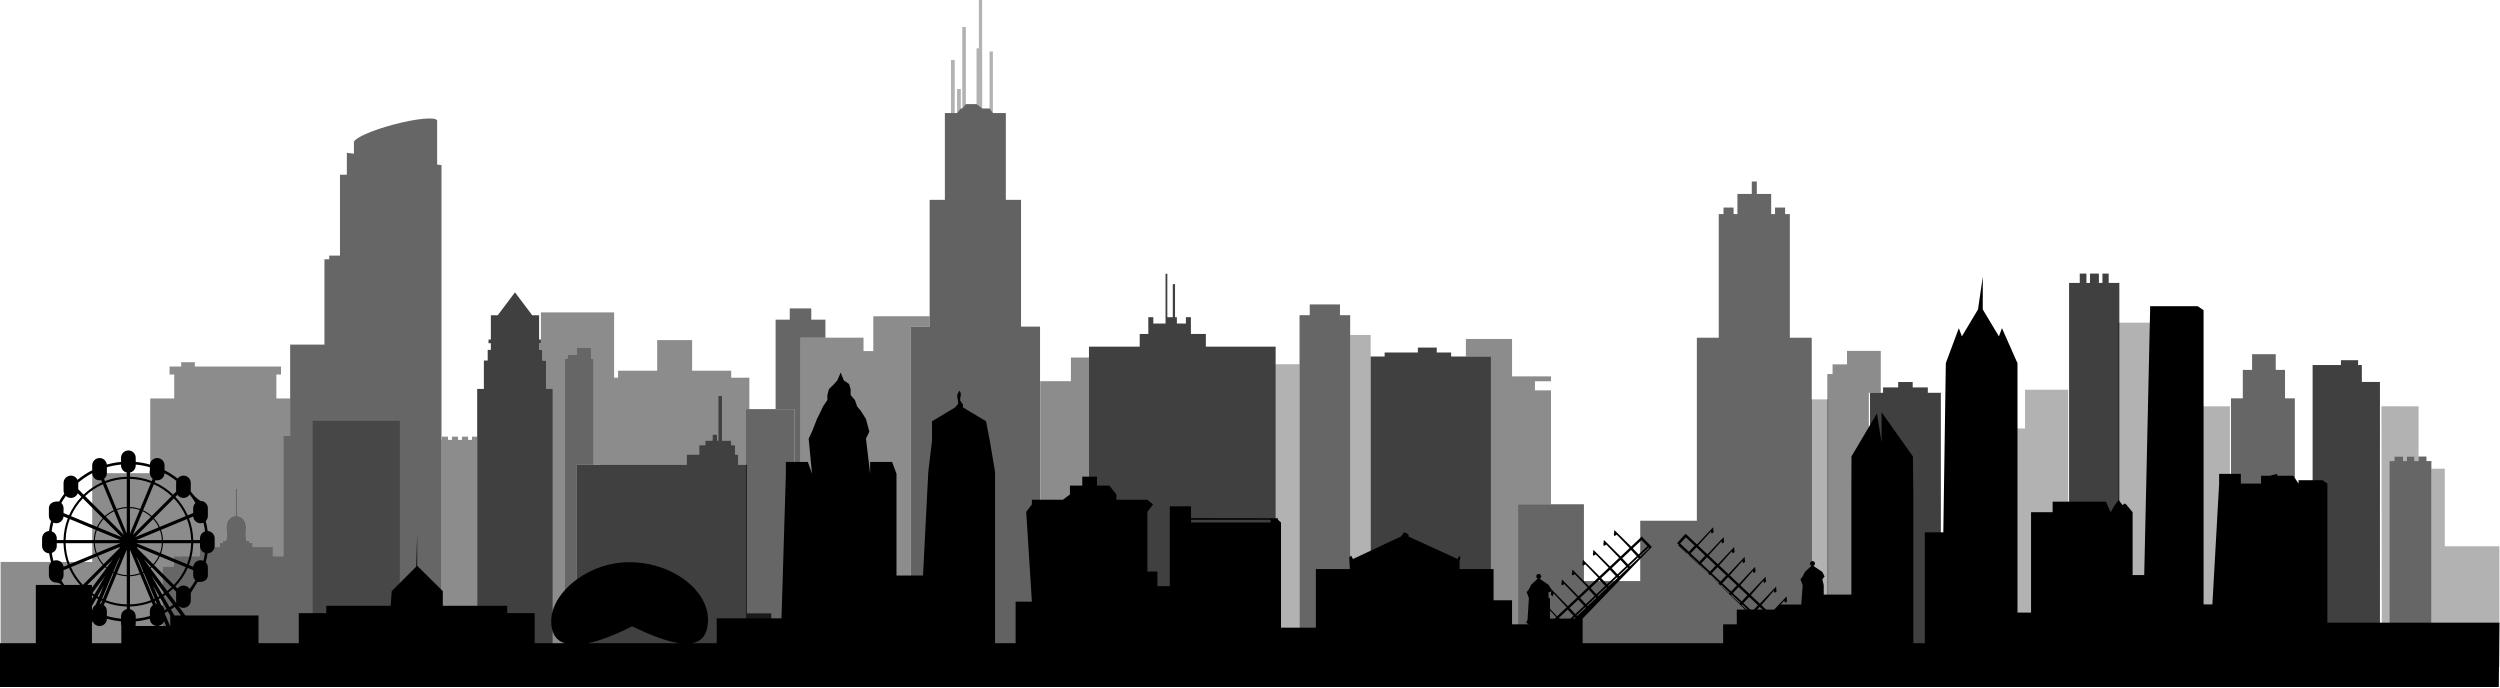 <svg xmlns="http://www.w3.org/2000/svg" width="1407" height="387" viewBox="0 0 1407 387">
  <g fill="currentColor" fill-rule="evenodd" transform="translate(0 -1)">
    <g opacity=".304" transform="translate(175 .638)">
      <polygon points="844.354 363.18 853.893 363.18 853.893 225.123 844.354 225.123"/>
      <polygon points="964.697 241.504 949.999 241.504 949.999 363.18 973.299 363.18 973.299 341.385 988.998 341.385 988.998 219.712 964.697 219.712"/>
      <polygon points="1016.998 339.456 1035.633 339.456 1035.633 181.948 1016.998 181.948"/>
      <polygon points="1060.519 371.989 1079.998 371.989 1079.998 229.046 1060.519 229.046"/>
      <polygon points=".958 357.643 50.033 357.643 50.033 237.186 .958 237.186"/>
      <polygon points="1200.937 307.801 1200.937 264.148 1193.383 264.148 1193.383 363.18 1169.785 363.18 1169.785 259.855 1172.549 259.855 1172.549 257.304 1177.439 257.304 1177.439 259.855 1179.564 259.855 1179.564 257.304 1183.816 257.304 1183.816 259.855 1186.155 259.855 1186.155 257.304 1186.188 229.046 1165.253 229.006 1165.504 371.506 1176.964 371.989 1176.964 375.789 1231.678 375.789 1231.678 307.801"/>
      <polygon points="584.873 345.988 596.414 345.988 596.414 188.889 584.873 188.889"/>
      <polygon points="542.771 362.456 556.384 362.456 556.384 205.358 542.771 205.358"/>
      <polygon points="399.632 112.851 391.068 112.851 391.068 63.993 383.79 63.993 383.79 29.316 381.934 29.316 381.934 61.431 377.804 61.431 377.728 .362 375.921 .362 375.921 27.551 374.595 27.551 374.595 58.956 368.594 58.956 368.594 15.544 366.56 15.544 366.56 61.431 365.765 61.431 365.765 50.453 363.645 50.453 363.645 63.993 362.319 63.993 362.319 34.16 360.198 34.16 360.198 63.993 356.786 63.993 356.786 112.851 348.221 112.851 348.221 184.201 337.523 184.201 337.523 363.18 348.221 363.18 399.632 363.18 410.33 363.18 410.33 184.201 399.632 184.201"/>
    </g>
    <g opacity=".451" transform="translate(0 58.638)">
      <polygon points="1039.493 139.839 1039.493 147.434 1031.376 147.434 1031.376 152.883 1028.407 152.883 1028.407 303.318 1051.775 303.318 1051.775 163.429 1058.497 163.429 1058.497 154.401 1058.497 152.883 1058.497 148.676 1058.497 147.434 1058.497 139.839"/>
      <polygon points="411.531 151 389.525 151 389.525 133.77 369.86 133.77 369.86 151 347.854 151 347.854 154.935 345.62 154.935 345.62 118.178 304.424 118.178 304.424 133.454 304.424 135.514 303.41 135.514 303.41 139.26 304.424 139.26 305.189 139.26 305.189 145.252 307.343 145.252 307.343 161.267 311.111 161.267 311.111 305.18 317.72 305.18 317.72 144.189 319.421 144.189 319.421 141.952 324.736 141.952 324.736 137.976 332.603 137.976 332.603 144.189 334.091 144.189 334.091 203.846 337.647 203.846 337.647 203.903 386.44 203.903 386.44 198.147 393.505 198.147 393.505 192.913 396.907 192.913 396.907 190.297 400.962 190.297 400.962 186.895 403.579 186.895 403.579 190.297 404.233 190.297 404.233 165.178 406.326 165.178 406.326 190.297 411.559 190.297 411.559 192.913 413.653 192.913 413.653 198.147 415.484 198.147 415.484 203.903 419.838 203.903 419.838 172.614 421.738 172.614 421.738 154.935 411.531 154.935"/>
      <polygon points="265.632 189.939 263.451 189.939 263.451 188.115 259.987 188.115 259.987 189.939 257.807 189.939 257.807 188.115 254.343 188.115 254.343 189.939 252.161 189.939 252.161 188.115 248.7 188.115 248.7 189.939 248.481 189.939 248.481 295.772 268.552 295.772 268.552 188.115 265.632 188.115"/>
      <polygon points="850.983 133.129 824.997 133.129 824.997 143.001 839.103 143.001 839.103 154.184 839.103 161.505 839.103 305.179 811.251 305.179 811.251 312.728 872.905 312.728 872.905 312.602 854.378 312.602 854.378 226.162 872.905 226.162 872.905 162.051 863.87 162.051 863.87 156.947 872.905 156.947 872.905 154.184 850.983 154.184"/>
      <polygon points="612.868 143.576 602.702 143.576 602.702 156.885 585.414 156.885 585.414 313.982 621.991 313.982 621.991 311.111 641.28 311.111 641.28 305.18 612.868 305.18"/>
      <path d="M155.539,153.147 L158.162,153.147 L158.162,148.653 L109.654,148.653 L109.654,146.217 L101.976,146.217 L101.976,148.653 L95.421,148.653 L95.421,153.147 L98.043,153.147 L98.043,166.631 L84.559,166.631 L84.559,207.247 L84.107,207.247 L84.107,208.669 L51.898,208.669 L51.898,258.61 L0.347,258.61 L0.347,309.127 L51.898,309.127 L51.898,310.144 L92.611,310.144 L92.611,308.281 L122.183,308.281 L122.183,307.5 L91.419,307.5 L91.419,261.152 L97.705,261.152 L97.705,255.381 L112.319,255.381 L112.319,250.252 L123.686,250.252 L123.686,247.9 L125.52,247.9 L125.52,246.617 L127.353,246.617 L127.353,244.906 L127.558,244.906 L127.558,240.525 L127.353,240.525 L127.353,238.174 L127.563,238.174 C127.564,235.277 129.756,232.91 132.539,232.689 L132.539,217.439 L133.377,217.439 L133.377,232.689 C136.16,232.91 138.354,235.277 138.354,238.174 L138.564,238.174 L138.564,240.525 L138.359,240.525 L138.359,244.906 L138.564,244.906 L138.564,246.617 L140.397,246.617 L140.397,247.9 L142.23,247.9 L142.23,250.252 L153.598,250.252 L153.598,255.381 L159.434,255.381 L159.434,187.525 L163.294,187.525 L163.294,166.631 L155.539,166.631 L155.539,153.147 Z"/>
      <polygon points="512.523 305.18 512.523 126.201 523.221 126.201 523.221 120.349 491.495 120.349 491.495 139.956 485.99 139.956 485.99 132.407 450.529 132.407 450.529 319.408 462.45 319.408 462.45 326.957 497.909 326.957 497.909 307.352 526.956 307.352 526.956 305.18 523.221 305.18"/>
      <polygon points="574.632 54.851 566.068 54.851 566.068 5.993 558.79 5.993 556.934 3.431 552.804 3.431 549.595 .956 543.594 .956 541.56 3.431 540.765 3.431 538.645 5.993 537.319 5.993 535.198 5.993 531.786 5.993 531.786 54.851 523.221 54.851 523.221 126.201 512.523 126.201 512.523 305.18 523.221 305.18 574.632 305.18 585.33 305.18 585.33 126.201 574.632 126.201"/>
    </g>
    <g opacity=".6" transform="translate(91 67.638)">
      <polygon points="1274.619 192.855 1274.619 190.304 1270.154 190.304 1270.154 192.855 1267.816 192.855 1267.816 190.304 1263.564 190.304 1263.564 192.855 1261.439 192.855 1261.439 190.304 1256.549 190.304 1256.549 192.855 1253.785 192.855 1253.785 296.18 1277.384 296.18 1277.384 192.855"/>
      <polygon points="663.133 104.698 646.124 104.698 646.124 110.748 640.384 110.748 640.384 296.18 668.873 296.18 668.873 110.748 663.133 110.748"/>
      <polygon points="1195.01 141.538 1189.783 141.538 1189.783 132.701 1176.477 132.701 1176.477 141.538 1171.248 141.538 1171.248 157.554 1164.597 157.554 1164.597 296.18 1200.532 296.18 1200.532 157.554 1195.01 157.554"/>
      <polygon points="916.319 53.845 913.653 53.845 913.653 50.177 907.987 50.177 907.987 53.845 905.819 53.845 905.819 42.511 897.737 42.511 897.737 35.511 894.903 35.511 894.903 42.511 886.819 42.511 886.819 53.845 884.653 53.845 884.653 50.177 878.987 50.177 878.987 53.845 876.319 53.845 876.319 123.429 863.987 123.429 863.987 226.433 832.121 226.433 832.121 260.384 800.431 260.384 800.431 217.162 763.378 217.162 763.378 303.602 800.431 303.602 800.431 302.073 861.33 302.073 861.33 297.594 890.538 297.594 890.538 296.179 916.319 296.179 928.653 296.179 928.653 123.429 916.319 123.429"/>
      <polygon points="241.602 128.977 233.736 128.977 233.736 132.953 228.421 132.953 228.421 135.188 226.72 135.188 226.72 301.144 243.09 301.144 243.09 296.69 233.427 296.69 233.427 210.342 233.427 203.276 233.427 194.903 243.09 194.903 243.09 135.188 241.602 135.188"/>
      <path d="M155.025,1.076 L154.96,1.092 C154.033,-0.961 143.236,0.068 130.537,3.444 C118.71,6.589 109.334,10.68 108.284,13.035 L108.185,13.061 L108.185,19.87 L104.207,19.352 L104.207,31.705 L100.346,31.705 L100.346,77.218 L94.298,77.218 L94.298,79.277 L91.597,79.277 L91.597,127.31 L72.294,127.31 L72.294,178.525 L68.434,178.525 L68.434,246.381 L62.598,246.381 L62.598,241.252 L51.231,241.252 L51.231,238.9 L49.397,238.9 L49.397,237.617 L47.564,237.617 L47.564,235.906 L47.359,235.906 L47.359,231.525 L47.564,231.525 L47.564,229.174 L47.354,229.174 C47.354,226.277 45.16,223.91 42.378,223.689 L42.378,208.438 L41.54,208.438 L41.54,223.689 C38.756,223.91 36.564,226.277 36.563,229.174 L36.353,229.174 L36.353,231.525 L36.558,231.525 L36.558,235.906 L36.353,235.906 L36.353,237.617 L34.52,237.617 L34.52,238.9 L32.687,238.9 L32.687,241.252 L21.319,241.252 L21.319,246.381 L6.705,246.381 L6.705,252.152 L0.419,252.152 L0.419,298.5 L83.498,298.5 L83.498,297.94 L100.346,297.94 L110.127,297.94 L157.481,297.94 L157.481,36.852 L157.481,31.705 L157.481,26.301 L155.025,25.98 L155.025,1.076 Z"/>
      <polygon points="365.586 106.939 353.474 106.939 353.474 113.27 345.51 113.27 345.51 163.614 356.286 163.614 356.286 284.072 345.51 284.072 345.51 293.94 359.529 293.94 359.529 123.406 373.549 123.406 373.549 113.27 365.586 113.27"/>
      <polygon points="328.838 284.072 356.286 284.072 356.286 163.614 328.838 163.614"/>
    </g>
    <g opacity=".75" transform="translate(268 154.638)">
      <polygon points="410.657 34.313 402.242 34.313 402.242 28.448 402.242 24.878 399.437 24.878 399.437 28.448 394.338 28.448 394.338 24.878 393.317 24.878 393.317 6.263 392.042 6.263 392.042 24.878 388.982 24.878 388.982 .399 387.962 .399 387.962 24.878 387.962 26.663 387.962 28.448 381.078 28.448 381.078 24.878 378.272 24.878 378.272 28.448 378.272 34.313 373.428 34.313 373.428 41.453 344.867 41.453 344.867 209.179 449.927 209.179 449.927 41.453 410.657 41.453"/>
      <polygon points="1061.242 61.321 1061.242 51.803 1059.15 51.803 1059.15 49.084 1049.48 49.084 1049.48 51.803 1033.538 51.803 1033.538 61.321 1033.538 65.4 1033.538 209.179 1071.434 209.179 1071.434 61.321"/>
      <polygon points="816.972 64.397 808.461 64.397 808.461 61.367 800.301 61.367 800.301 64.397 791.79 64.397 791.79 67.428 784.446 67.428 784.446 209.661 824.317 209.661 824.317 67.428 816.972 67.428"/>
      <polygon points="548.694 44.749 540.608 44.749 540.608 41.977 529.981 41.977 529.981 44.749 511.268 44.749 511.268 47.001 503.414 47.001 503.414 209.18 571.103 209.18 571.103 47.001 548.694 47.001"/>
      <polygon points="918.762 .334 915.256 .334 915.256 5.591 913.253 5.591 913.253 .334 908.244 .334 908.244 5.591 906.241 5.591 906.241 .334 902.485 .334 902.485 5.591 896.475 5.591 896.475 209.179 924.772 209.179 924.772 5.591 918.762 5.591"/>
      <polygon points="39.342 49.253 37.189 49.253 37.189 43.26 36.424 43.26 35.409 43.26 35.409 39.515 36.424 39.515 36.424 37.454 35.409 37.454 35.409 23.782 31.536 23.782 21.83 10.905 12.125 23.782 8.253 23.782 8.253 37.454 6.942 37.454 6.942 39.515 8.253 39.515 8.253 43.26 6.474 43.26 6.474 49.253 4.32 49.253 4.32 65.267 .552 65.267 .552 211.589 43.111 211.589 43.111 209.18 43.111 65.267 39.342 65.267"/>
      <polygon points="152.338 107.902 147.484 107.902 147.484 102.147 145.653 102.147 145.653 96.913 143.559 96.913 143.559 94.297 138.326 94.297 138.326 69.177 136.233 69.177 136.233 94.297 135.579 94.297 135.579 90.895 132.962 90.895 132.962 94.297 128.907 94.297 128.907 96.913 125.505 96.913 125.505 102.147 118.44 102.147 118.44 107.902 66.091 107.902 56.427 107.902 56.427 116.275 56.427 123.341 56.427 209.689 66.091 209.689 166.062 209.689 166.062 191.572 152.338 191.572"/>
    </g>
    <path d="M51.743,351.536 L52.138,350.594 C52.709,352.19 54.231,353.336 56.026,353.336 C58.3,353.336 60.143,351.498 60.157,349.226 C62.726,349.94 65.386,350.44 68.118,350.688 L68.118,352.17 C68.118,352.563 68.191,352.937 68.295,353.298 L68.285,353.298 L68.285,362.983 L51.743,362.983 L51.743,351.536 Z M34.55,327.67 C35.306,326.921 35.774,325.882 35.774,324.733 L35.774,321.914 L38.851,320.639 C40.413,324.161 42.52,327.378 45.057,330.207 L36.149,330.207 C35.592,329.377 35.053,328.536 34.55,327.67 L34.55,327.67 Z M31.643,316.307 C31.072,316.307 30.529,316.423 30.035,316.63 C29.666,315.182 29.367,313.702 29.146,312.199 C30.775,311.644 31.949,310.104 31.949,308.288 L31.949,306.731 L35.737,306.731 C35.841,311.041 36.69,315.163 38.162,318.978 L35.748,319.978 C35.519,317.913 33.77,316.307 31.643,316.307 L31.643,316.307 Z M30.007,295.142 C30.509,295.358 31.061,295.481 31.643,295.481 C33.81,295.481 35.584,293.81 35.757,291.688 L38.162,292.685 C36.69,296.498 35.841,300.62 35.737,304.932 L31.949,304.932 L31.949,303.99 C31.949,302.144 30.739,300.582 29.069,300.053 C29.29,298.382 29.606,296.745 30.007,295.142 L30.007,295.142 Z M37.076,280.113 C37.815,280.81 38.81,281.24 39.909,281.24 C41.661,281.24 43.156,280.147 43.756,278.606 L45.795,280.647 C42.924,283.661 40.563,287.166 38.851,291.022 L35.774,289.748 L35.774,287.053 C35.774,285.882 35.285,284.824 34.503,284.074 C35.293,282.707 36.147,281.382 37.076,280.113 L37.076,280.113 Z M51.898,267.307 C51.951,269.541 53.775,271.341 56.026,271.341 C56.344,271.341 56.65,271.3 56.946,271.231 L57.443,272.432 C53.586,274.144 50.083,276.503 47.067,279.373 L44.04,276.348 L44.04,272.812 C44.04,272.753 44.034,272.697 44.031,272.637 C46.443,270.589 49.078,268.798 51.898,267.307 L51.898,267.307 Z M63.959,288.161 C62.177,289 60.54,290.098 59.102,291.409 L47.912,280.219 C50.818,277.457 54.188,275.185 57.9,273.534 L63.959,288.161 Z M60.158,267.207 L60.158,263.966 C62.722,263.229 65.383,262.719 68.118,262.462 L68.118,262.932 C68.118,264.904 69.502,266.55 71.351,266.962 L71.351,269.315 C67.042,269.423 62.92,270.269 59.106,271.74 L58.573,270.457 C59.536,269.7 60.158,268.527 60.158,267.207 L60.158,267.207 Z M73.151,342.346 C77.46,342.24 81.584,341.392 85.398,339.921 L86.072,341.55 C85.028,342.3 84.345,343.522 84.345,344.906 L84.345,347.695 C81.78,348.432 79.119,348.943 76.384,349.202 L76.384,347.873 C76.384,345.897 75,344.252 73.151,343.841 L73.151,342.346 Z M73.151,325.325 C75.156,325.235 77.08,324.841 78.882,324.19 L84.941,338.817 C81.267,340.231 77.299,341.048 73.151,341.151 L73.151,325.325 Z M73.151,310.356 L78.638,323.601 C76.911,324.221 75.069,324.599 73.151,324.685 L73.151,310.356 Z M73.151,286.976 C75.069,287.065 76.911,287.44 78.638,288.062 L73.151,301.307 L73.151,286.976 Z M73.151,270.512 C77.298,270.615 81.267,271.432 84.941,272.844 L78.882,287.473 C77.08,286.82 75.156,286.428 73.151,286.336 L73.151,270.512 Z M73.151,266.962 C75,266.553 76.384,264.904 76.384,262.932 L76.384,262.462 C79.119,262.719 81.78,263.229 84.345,263.966 L84.345,267.207 C84.345,268.527 84.967,269.7 85.93,270.457 L85.398,271.741 C81.584,270.269 77.46,269.423 73.151,269.315 L73.151,266.962 Z M96.592,280.219 L85.4,291.411 C83.962,290.098 82.327,289.002 80.545,288.161 L86.604,273.536 C90.314,275.187 93.686,277.457 96.592,280.219 L96.592,280.219 Z M87.557,271.231 C87.854,271.3 88.161,271.341 88.479,271.341 C90.727,271.341 92.554,269.543 92.606,267.307 C94.966,268.557 97.199,270.014 99.279,271.661 C99.173,272.026 99.112,272.411 99.112,272.812 L99.112,277.11 C99.112,277.295 99.129,277.478 99.153,277.656 L97.435,279.375 C94.42,276.503 90.917,274.144 87.061,272.432 L87.557,271.231 Z M103.247,281.24 C104.741,281.24 106.046,280.445 106.772,279.257 C107.95,280.786 109.029,282.392 109.998,284.074 C109.217,284.824 108.728,285.882 108.728,287.053 L108.728,289.748 L105.652,291.022 C103.938,287.166 101.578,283.661 98.708,280.647 L99.868,279.486 C100.616,280.548 101.848,281.24 103.247,281.24 L103.247,281.24 Z M112.861,295.481 C113.443,295.481 113.994,295.36 114.496,295.142 C114.897,296.745 115.213,298.382 115.434,300.053 C113.764,300.582 112.554,302.144 112.554,303.99 L112.554,304.932 L108.766,304.932 C108.66,300.62 107.813,296.5 106.341,292.685 L108.744,291.69 C108.919,293.81 110.692,295.481 112.861,295.481 L112.861,295.481 Z M114.469,316.63 C113.974,316.423 113.431,316.307 112.861,316.307 C110.733,316.307 108.985,317.913 108.756,319.978 L106.341,318.976 C107.813,315.163 108.66,311.041 108.766,306.731 L112.554,306.731 L112.554,308.288 C112.554,310.104 113.726,311.644 115.356,312.197 C115.137,313.702 114.838,315.182 114.469,316.63 L114.469,316.63 Z M106.73,332.461 C105.996,331.31 104.712,330.545 103.247,330.545 C101.881,330.545 100.673,331.209 99.921,332.228 L98.708,331.014 C101.578,328 103.938,324.498 105.652,320.639 L108.728,321.914 L108.728,324.733 C108.728,325.882 109.196,326.921 109.951,327.67 C108.983,329.341 107.905,330.94 106.73,332.461 L106.73,332.461 Z M101.846,347.389 L98.16,347.389 L96.2,343.99 C96.91,343.541 97.609,343.079 98.292,342.594 L101.846,347.389 Z M88.11,353.298 L76.208,353.298 C76.311,352.937 76.384,352.563 76.384,352.17 L76.384,350.688 C79.117,350.44 81.776,349.94 84.347,349.228 C84.359,351.373 86.01,353.11 88.11,353.298 L88.11,353.298 Z M80.916,323.307 L87.048,337.918 C86.899,337.986 86.753,338.06 86.604,338.127 L80.544,323.498 C80.671,323.44 80.791,323.37 80.916,323.307 L80.916,323.307 Z M78.144,316.699 L80.67,322.719 C80.546,322.781 80.427,322.851 80.301,322.911 L76.662,314.128 L78.144,316.699 Z M89.92,297.538 C89.081,295.757 87.985,294.12 86.674,292.682 L97.864,281.491 C100.625,284.397 102.896,287.769 104.548,291.478 L89.92,297.538 Z M91.745,304.932 C91.655,302.928 91.262,301.002 90.611,299.2 L105.237,293.142 C106.651,296.815 107.467,300.783 107.571,304.932 L91.745,304.932 Z M90.611,312.462 C91.262,310.661 91.655,308.736 91.745,306.731 L107.571,306.731 C107.467,310.878 106.651,314.848 105.237,318.519 L90.611,312.462 Z M86.674,318.981 C87.985,317.541 89.081,315.906 89.92,314.123 L104.548,320.182 C102.896,323.894 100.625,327.264 97.864,330.171 L86.674,318.981 Z M91.937,336.596 C92.368,336.318 92.793,336.033 93.212,335.74 L97.408,341.399 C96.77,341.853 96.121,342.286 95.459,342.704 L91.937,336.596 Z M95.82,347.389 L95.82,353.298 L95.682,353.298 L92.627,346.017 C93.25,345.699 93.867,345.368 94.474,345.022 L95.838,347.389 L95.82,347.389 Z M92.366,350.591 L93.502,353.298 L88.945,353.298 C90.531,353.118 91.846,352.048 92.366,350.591 L92.366,350.591 Z M87.509,339.019 L88.25,340.784 C88.074,340.795 87.9,340.813 87.73,340.844 L87.061,339.231 C87.212,339.166 87.359,339.091 87.509,339.019 L87.509,339.019 Z M89.618,336.601 C89.365,336.745 89.11,336.885 88.852,337.019 L86.159,330.599 L89.618,336.601 Z M93.734,343.738 C93.351,343.954 92.96,344.159 92.571,344.365 C92.409,343.13 91.704,342.068 90.701,341.425 L89.317,338.125 C89.617,337.966 89.918,337.805 90.216,337.637 L93.734,343.738 Z M92.501,334.779 C92.119,335.046 91.732,335.307 91.34,335.56 L85.247,324.99 L92.501,334.779 Z M85.4,320.252 L96.592,331.443 C95.801,332.193 94.973,332.906 94.118,333.582 L84.687,320.856 C84.926,320.656 85.17,320.462 85.4,320.252 L85.4,320.252 Z M84.949,319.803 C84.742,319.99 84.522,320.166 84.306,320.344 L80.916,315.769 L84.949,319.803 Z M89.33,313.88 C88.525,315.586 87.476,317.149 86.222,318.527 L77.386,309.692 L76.999,308.772 L89.33,313.88 Z M76.777,304.932 L90.02,299.445 C90.641,301.171 91.018,303.014 91.108,304.932 L76.777,304.932 Z M91.108,306.731 C91.018,308.649 90.641,310.49 90.02,312.219 L76.777,306.731 L91.108,306.731 Z M99.249,340.014 C99.173,340.075 99.1,340.14 99.024,340.202 L94.828,334.541 C95.731,333.829 96.603,333.079 97.435,332.288 L99.169,334.022 C99.134,334.236 99.112,334.452 99.112,334.675 L99.112,338.973 C99.112,339.332 99.163,339.682 99.249,340.014 L99.249,340.014 Z M74.814,301.995 L80.301,288.752 C82.005,289.557 83.57,290.606 84.949,291.861 L74.814,301.995 Z M86.222,293.132 C87.475,294.512 88.525,296.077 89.33,297.783 L76.087,303.267 L86.222,293.132 Z M63.586,323.307 C63.712,323.37 63.832,323.44 63.959,323.498 L57.9,338.127 C57.751,338.06 57.605,337.986 57.456,337.918 L63.586,323.307 Z M51.743,344.264 L51.743,342.051 L54.288,337.637 C54.584,337.805 54.885,337.966 55.187,338.127 L53.803,341.425 C52.8,342.068 52.094,343.13 51.932,344.365 C51.869,344.332 51.806,344.296 51.743,344.264 L51.743,344.264 Z M51.743,345.945 C51.788,345.969 51.831,345.993 51.877,346.017 L51.743,346.337 L51.743,345.945 Z M52.002,334.781 L59.257,324.99 L53.164,335.56 C52.77,335.307 52.385,335.048 52.002,334.781 L52.002,334.781 Z M51.743,336.043 C52.016,336.228 52.288,336.416 52.566,336.596 L51.743,338.022 L51.743,336.043 Z M59.102,320.252 C59.332,320.462 59.576,320.656 59.817,320.856 L51.743,331.75 L51.743,330.207 L49.15,330.207 L59.102,320.252 Z M54.583,314.123 C55.421,315.906 56.518,317.541 57.83,318.981 L46.64,330.171 C43.878,327.264 41.607,323.894 39.955,320.182 L54.583,314.123 Z M52.758,306.731 C52.848,308.736 53.242,310.661 53.892,312.462 L39.265,318.522 C37.85,314.848 37.036,310.878 36.931,306.731 L52.758,306.731 Z M53.892,299.2 C53.242,301.002 52.848,302.928 52.758,304.932 L36.931,304.932 C37.036,300.783 37.85,296.815 39.265,293.14 L53.892,299.2 Z M54.583,297.536 L39.955,291.478 C41.607,287.767 43.878,284.397 46.64,281.491 L57.83,292.682 C56.518,294.12 55.421,295.757 54.583,297.536 L54.583,297.536 Z M68.416,303.267 L55.173,297.783 C55.977,296.077 57.027,294.512 58.281,293.132 L68.416,303.267 Z M69.688,301.995 L59.554,291.861 C60.933,290.606 62.499,289.557 64.203,288.752 L69.688,301.995 Z M71.351,286.976 L71.351,301.307 L65.866,288.062 C67.593,287.44 69.433,287.065 71.351,286.976 L71.351,286.976 Z M65.62,287.473 L59.563,272.844 C63.236,271.432 67.203,270.615 71.351,270.512 L71.351,286.336 C69.348,286.428 67.423,286.82 65.62,287.473 L65.62,287.473 Z M65.865,323.601 L71.351,310.356 L71.351,324.685 C69.433,324.599 67.592,324.221 65.865,323.601 L65.865,323.601 Z M65.62,324.19 C67.423,324.841 69.348,325.235 71.351,325.325 L71.351,341.151 C67.203,341.048 63.236,340.231 59.561,338.818 L65.62,324.19 Z M66.359,316.699 L67.839,314.132 L64.203,322.911 C64.077,322.851 63.958,322.781 63.834,322.719 L66.359,316.699 Z M53.396,304.932 C53.486,303.014 53.863,301.171 54.483,299.443 L67.726,304.932 L53.396,304.932 Z M67.726,306.731 L54.483,312.219 C53.863,310.49 53.486,308.649 53.396,306.731 L67.726,306.731 Z M63.587,315.767 L60.196,320.344 C59.981,320.166 59.761,319.99 59.554,319.803 L63.587,315.767 Z M58.281,318.527 C57.027,317.151 55.977,315.586 55.173,313.88 L67.504,308.772 L67.118,309.693 L58.281,318.527 Z M57.443,339.231 L56.774,340.844 C56.604,340.813 56.43,340.795 56.254,340.784 L56.993,339.019 C57.143,339.091 57.29,339.166 57.443,339.231 L57.443,339.231 Z M55.651,337.019 C55.394,336.885 55.138,336.745 54.885,336.601 L58.346,330.599 L55.651,337.019 Z M58.43,341.55 L59.106,339.921 C62.92,341.392 67.042,342.24 71.351,342.346 L71.351,343.841 C69.502,344.252 68.118,345.897 68.118,347.873 L68.118,349.202 C65.383,348.943 62.722,348.432 60.158,347.697 L60.158,344.906 C60.158,343.522 59.475,342.3 58.43,341.55 L58.43,341.55 Z M355.758,353.483 C366.89,358.885 375.691,362.045 382.347,362.983 L330.96,362.983 C337.599,361.594 345.849,358.493 355.758,353.483 L355.758,353.483 Z M670.309,295.045 L715.125,295.045 L715.125,293.498 L670.309,293.498 L670.309,295.045 Z M871.536,334.223 L872.8,334.223 L872.8,333.269 L873.038,333.522 C873.043,333.659 873.03,333.795 873.02,333.928 C873.005,334.115 873.045,334.223 873.007,334.402 C872.956,334.656 872.701,334.719 872.894,335.214 C872.942,335.332 872.829,335.651 872.867,335.769 C872.912,335.906 873.052,335.865 873.128,335.979 C873.326,336.281 873.524,336.236 873.683,336.572 C873.744,336.697 873.857,336.74 873.915,336.587 C873.957,336.469 873.954,336.329 873.962,336.197 C873.995,335.644 874.473,335.498 874.364,335.149 C874.339,335.063 874.347,334.993 874.366,334.932 L881.732,342.76 L881.388,343.082 L876.45,347.729 L876.318,347.854 L872.318,343.606 L872.318,337.589 L871.536,337.589 L871.536,334.223 Z M882.322,344.074 L885.569,347.524 L883.854,349.139 L877.778,349.139 L877.386,348.723 L882.322,344.074 Z M888.261,338.486 L891.509,341.935 L886.57,346.582 L883.323,343.132 L888.261,338.486 Z M894.197,332.894 L897.446,336.348 L892.508,340.993 L889.261,337.541 L894.197,332.894 Z M900.135,327.307 L903.383,330.757 L898.446,335.402 L895.198,331.954 L900.135,327.307 Z M906.073,321.716 L909.32,325.166 L904.384,329.813 L901.136,326.365 L906.073,321.716 Z M912.011,316.127 L915.258,319.577 L910.32,324.224 L907.073,320.774 L912.011,316.127 Z M917.948,310.538 L921.195,313.986 L916.26,318.637 L913.012,315.185 L917.948,310.538 Z M923.886,304.949 L927.133,308.397 L922.195,313.046 L918.949,309.594 L923.886,304.949 Z M928.173,309.502 L923.236,314.151 L922.897,313.791 L927.834,309.14 L928.173,309.502 Z M917.299,319.74 L916.96,319.38 L921.896,314.731 L922.235,315.094 L917.299,319.74 Z M911.361,325.329 L911.021,324.969 L915.959,320.322 L916.298,320.682 L911.361,325.329 Z M905.424,330.92 L905.084,330.56 L910.021,325.911 L910.36,326.272 L905.424,330.92 Z M899.487,336.51 L899.146,336.147 L904.084,331.502 L904.423,331.861 L899.487,336.51 Z M893.549,342.098 L893.209,341.736 L898.146,337.091 L898.485,337.45 L893.549,342.098 Z M887.612,347.685 L887.271,347.327 L892.208,342.678 L892.548,343.041 L887.612,347.685 Z M885.346,349.139 L886.27,348.269 L886.61,348.627 L886.068,349.139 L885.346,349.139 Z M872.318,349.139 L872.318,344.587 L875.828,348.315 L875.451,348.671 L874.955,349.139 L872.318,349.139 Z M980.151,341.515 L980.491,341.156 L983.602,344.086 L982.881,344.086 L980.151,341.515 Z M979.15,340.574 L974.214,335.928 L974.553,335.567 L979.49,340.214 L979.15,340.574 Z M973.213,334.986 L968.276,330.337 L968.615,329.976 L973.553,334.623 L973.213,334.986 Z M967.275,329.394 L962.338,324.748 L962.678,324.387 L967.615,329.034 L967.275,329.394 Z M961.338,323.807 L956.401,319.156 L956.739,318.798 L961.678,323.447 L961.338,323.807 Z M955.4,318.216 L950.463,313.568 L950.802,313.207 L955.739,317.856 L955.4,318.216 Z M949.462,312.627 L944.525,307.979 L944.864,307.618 L949.802,312.264 L949.462,312.627 Z M948.813,303.425 L953.75,308.072 L950.503,311.522 L945.566,306.873 L948.813,303.425 Z M954.751,309.014 L959.687,313.661 L956.439,317.111 L951.503,312.464 L954.751,309.014 Z M960.688,314.603 L965.626,319.252 L962.378,322.7 L957.441,318.053 L960.688,314.603 Z M966.626,320.192 L971.562,324.841 L968.314,328.291 L963.379,323.644 L966.626,320.192 Z M972.563,325.781 L977.501,330.432 L974.252,333.88 L969.316,329.233 L972.563,325.781 Z M978.501,331.373 L983.438,336.019 L980.19,339.469 L975.254,334.822 L978.501,331.373 Z M984.438,336.962 L989.376,341.608 L987.044,344.086 L985.095,344.086 L981.19,340.411 L984.438,336.962 Z M990.376,342.55 L992.007,344.086 L988.93,344.086 L990.376,342.55 Z M1406.681,351.421 L1309.854,351.421 L1309.854,273.163 L1307.114,271.265 L1293.621,271.265 L1293.621,273.163 L1290.669,268.736 L1281.604,268.736 L1281.604,267.682 L1277.493,268.736 L1272.538,268.736 L1272.538,273.163 L1261.154,273.163 L1261.154,267.682 L1248.927,267.682 L1248.927,273.163 L1245.132,341.144 L1240.169,341.144 L1240.169,175.555 L1236.856,173.346 L1210.081,173.346 L1210.081,175.555 L1206.768,324.656 L1200.232,324.656 L1200.232,289.281 L1196.898,285.233 L1195.946,284.341 L1194.516,285.233 L1192.374,282.377 L1190.23,285.233 L1187.849,289.281 L1185.23,283.329 L1155.225,283.329 L1155.225,289.281 L1143.081,289.281 L1143.081,345.76 L1135.443,345.76 L1135.443,205.428 L1126.708,185.692 L1124.989,190.308 L1115.895,175.15 L1115.923,156.668 L1113.216,175.15 L1104.149,190.305 L1102.431,185.692 L1095.113,205.362 L1093.696,300.582 L1083.296,300.582 L1083.296,362.983 L1076.808,362.983 L1076.808,277.887 L1076.581,257.873 L1058.962,233.047 L1058.962,249.992 L1056.339,233.655 L1042.01,257.873 L1041.95,277.887 L1041.95,279.507 L1041.95,335.644 L1026.395,335.644 L1026.395,330.37 L1025.614,327.002 L1026.877,325.438 L1025.614,322.911 L1020.57,319.457 C1021.095,319.26 1021.468,318.757 1021.468,318.163 C1021.468,317.397 1020.847,316.776 1020.079,316.776 C1019.312,316.776 1018.69,317.397 1018.69,318.163 C1018.69,318.723 1019.021,319.199 1019.495,319.42 L1015.785,322.911 L1014.545,325.438 L1013.281,327.002 L1014.545,330.37 L1013.763,341.231 L1002.104,341.231 L1002.104,344.086 L1002.104,341.231 L1004.237,338.969 C1004.131,339.531 1004.608,339.678 1004.639,340.231 C1005.775,339.685 1005.66,339.368 1005.708,339.248 C1005.901,338.752 1005.647,338.69 1005.596,338.438 C1005.572,337.829 1005.558,337.693 1005.563,337.557 L1005.472,336.673 L998.495,344.086 L993.995,344.086 L991.31,341.557 L998.333,333.409 C998.225,333.976 998.703,334.12 998.736,334.673 C999.87,334.127 999.756,333.81 999.804,333.69 C999.998,333.197 999.742,333.135 999.692,332.88 C999.668,332.269 999.655,332.137 999.661,331.998 L999.569,331.115 L990.476,340.774 L985.373,335.969 L992.429,327.851 C992.322,328.416 992.8,328.563 992.832,329.115 C993.966,328.572 993.851,328.252 993.899,328.132 C994.093,327.637 993.839,327.575 993.788,327.324 C993.764,326.714 993.75,326.579 993.756,326.44 L993.665,325.557 L984.572,335.214 L979.435,330.38 L986.523,322.295 C986.417,322.858 986.895,323.005 986.928,323.557 C988.061,323.012 987.947,322.692 987.995,322.574 C988.188,322.082 987.934,322.015 987.884,321.764 C987.859,321.156 987.847,321.019 987.851,320.885 L987.76,319.998 L978.669,329.656 L973.498,324.791 L980.621,316.736 C980.514,317.303 980.991,317.447 981.022,317.998 C982.158,317.454 982.043,317.137 982.091,317.015 C982.284,316.522 982.03,316.457 981.979,316.207 C981.955,315.598 981.942,315.462 981.947,315.325 L981.856,314.44 L972.764,324.101 L967.56,319.2 L974.716,311.178 C974.608,311.743 975.086,311.889 975.119,312.442 C976.254,311.894 976.139,311.577 976.185,311.457 C976.38,310.964 976.126,310.901 976.075,310.647 C976.051,310.038 976.038,309.902 976.044,309.765 L975.952,308.882 L966.86,318.541 L961.623,313.611 L968.812,305.62 C968.705,306.185 969.183,306.332 969.215,306.885 C970.349,306.339 970.235,306.019 970.282,305.899 C970.475,305.406 970.222,305.344 970.171,305.091 C970.147,304.481 970.134,304.348 970.139,304.207 L970.049,303.324 L960.955,312.983 L955.684,308.022 L962.907,300.06 C962.8,300.627 963.278,300.772 963.31,301.327 C964.445,300.781 964.33,300.462 964.378,300.344 C964.571,299.848 964.317,299.784 964.266,299.531 C964.243,298.925 964.229,298.788 964.235,298.651 L964.143,297.765 L955.051,307.425 L949.747,302.432 L948.746,301.49 L947.701,302.377 L944.564,305.932 L943.864,306.678 L982.108,344.086 L977.46,344.086 L977.46,352.387 L969.781,352.387 L969.781,362.983 L890.709,362.983 L890.709,349.139 L929.645,308.841 L928.945,308.094 L928.245,307.353 L924.888,304.007 L924.063,302.909 L922.952,303.957 L918.014,308.604 L908.555,299.291 L908.464,300.175 C908.43,300.769 908.47,300.873 908.432,301.057 C908.382,301.307 908.128,301.373 908.321,301.865 C908.337,302.557 908.477,302.515 908.553,302.632 C909.42,302.296 909.898,302.151 909.789,301.8 C909.764,301.716 917.158,309.411 917.158,309.411 L912.077,314.192 L902.65,304.848 L902.559,305.731 C902.525,306.327 902.565,306.432 902.527,306.615 C902.476,306.865 902.223,306.928 902.417,307.423 C902.433,308.115 902.573,308.075 902.649,308.188 C903.515,307.854 903.994,307.711 903.886,307.356 C903.86,307.272 911.254,314.969 911.254,314.969 L906.139,319.781 L896.747,310.406 L896.655,311.291 C896.622,311.887 896.662,311.99 896.624,312.173 C896.573,312.425 896.319,312.486 896.513,312.981 C896.529,313.673 896.668,313.632 896.745,313.748 C897.612,313.413 898.09,313.265 897.981,312.916 C897.956,312.832 905.349,320.526 905.349,320.526 L900.202,325.373 L890.843,315.964 L890.752,316.848 C890.717,317.442 890.757,317.548 890.72,317.729 C890.669,317.981 890.414,318.046 890.607,318.541 C890.625,319.231 890.764,319.19 890.842,319.307 C891.707,318.969 892.185,318.825 892.078,318.473 C892.052,318.387 899.445,326.082 899.445,326.082 L894.264,330.962 L884.938,321.522 L884.847,322.406 C884.812,323.002 884.852,323.104 884.815,323.288 C884.764,323.541 884.511,323.604 884.704,324.098 C884.72,324.791 884.86,324.748 884.936,324.865 C885.804,324.527 886.281,324.382 886.173,324.031 C886.146,323.947 893.541,331.64 893.541,331.64 L888.327,336.55 L879.034,327.079 L878.943,327.964 C878.909,328.56 878.949,328.663 878.911,328.848 C878.86,329.099 878.606,329.161 878.8,329.656 C878.816,330.348 878.957,330.307 879.032,330.421 C879.899,330.087 880.377,329.94 880.269,329.589 C880.243,329.505 887.637,337.2 887.637,337.2 L882.389,342.139 L873.13,332.639 L871.536,330.13 L866.493,326.678 C867.017,326.478 867.39,325.976 867.39,325.382 C867.39,324.615 866.769,323.993 866.002,323.993 C865.236,323.993 864.614,324.615 864.614,325.382 C864.614,325.94 864.945,326.416 865.418,326.637 L861.709,330.13 L860.468,332.656 L859.204,334.223 L860.468,337.589 L859.685,349.861 L858.903,351.425 L860.468,352.387 L850.983,352.387 L850.983,338.812 L840.583,338.812 L840.583,321.274 L821.436,321.274 L821.436,316.515 L821.76,315.611 L821.76,314.64 L821.76,313.848 L820.725,314.64 L820.348,315.611 L792.723,302.957 L792.723,301.95 L791.91,301.229 L790.071,300.582 L789.242,301.95 L788.429,302.957 L761.472,315.611 L760.812,314.498 L760.435,313.704 L759.401,314.498 L759.401,315.466 L759.401,316.373 L759.715,321.274 L740.569,321.274 L740.569,354.257 L720.955,354.257 L720.955,295.045 L719.191,293.498 L719.191,292.685 L670.309,292.604 L670.309,285.981 L658.361,285.981 L658.361,295.045 L658.361,295.817 L658.361,330.889 L651.397,330.889 L651.397,322.644 L645.752,322.644 L645.752,289.057 L648.932,284.916 L645.752,282.26 L628.316,282.26 L628.316,279.303 L624.326,274.281 L617.382,274.281 L617.382,269.257 L609.109,269.257 L609.109,274.281 L602.163,274.281 L602.163,279.303 L598.174,282.26 L580.74,282.26 L580.74,284.916 L577.557,289.057 L580.74,339.625 L571.597,339.625 L571.597,362.983 L560.019,362.983 L560.019,266.575 L557.044,248.927 L554.946,238.088 L541.942,230.298 L541.942,228.684 L540.366,226.379 L540.509,224.395 C540.76,224.395 540.831,222.166 540.633,222.066 C540.097,221.349 540.16,221.178 540.16,220.983 C539.327,221.178 539.524,221.868 539.524,221.868 C538.657,222.166 538.728,224.395 538.728,224.395 L539.122,226.379 L539.227,228.263 L537.546,230.298 L524.541,238.088 L524.541,248.927 L522.443,266.575 L519.469,324.899 L504.542,324.899 L504.542,267.632 L502.08,260.983 L489.719,260.983 L489.719,267.632 L487.366,247.907 L489.25,243.917 L487.366,236.826 L484.596,232.393 L482.379,229.733 L481.16,226.188 L478.722,223.306 L478.722,219.982 L477.836,217.101 L474.899,215.106 L473.126,210.673 L471.243,215.106 L469.47,217.101 L466.533,219.982 L465.646,223.306 L465.646,226.188 L463.208,229.733 L461.99,232.393 L459.773,236.826 L457.003,243.917 L455.119,247.907 L457.003,267.632 L454.652,260.983 L442.29,260.983 L442.29,267.632 L439.826,348.979 L403.36,348.979 L403.36,362.983 L389.614,362.983 C395.381,361.877 398.248,357.663 398.476,350.324 C398.98,334.171 379.948,318.175 355.877,317.425 C331.807,316.678 310.737,333.861 310.234,350.014 C310.023,356.76 312.497,361.216 317.708,362.983 L300.921,362.983 L300.921,346.089 L285.458,346.089 L285.458,341.952 L249.211,341.952 L249.211,333.678 L234.786,319.394 L234.786,301.173 L234.286,319.865 L220.472,333.678 L219.861,341.952 L183.615,341.952 L183.615,346.089 L168.151,346.089 L168.151,362.983 L145.492,362.983 L145.492,347.389 L104.351,347.389 L100.085,341.632 C100.842,342.533 101.976,343.106 103.247,343.106 C105.528,343.106 107.378,341.257 107.378,338.973 L107.378,334.675 C108.748,332.329 110.034,330.466 111.178,328.507 C115.143,328.868 116.993,327.017 116.993,324.733 L116.993,320.438 C116.993,319.286 116.52,318.245 115.761,317.495 C116.204,315.836 116.569,314.142 116.822,312.413 C119.04,312.341 120.818,310.524 120.818,308.288 L120.818,303.99 C120.818,301.779 119.081,299.979 116.9,299.868 C116.646,297.959 116.273,296.087 115.789,294.264 C116.533,293.514 116.993,292.486 116.993,291.348 L116.993,287.053 C116.993,284.767 115.143,282.918 112.861,282.918 C110.076,281.269 108.778,279.382 107.345,277.603 C107.365,277.44 107.378,272.812 107.378,272.812 C107.378,270.529 105.528,268.68 103.247,268.68 C101.899,268.68 100.707,269.327 99.952,270.322 C97.67,268.539 95.215,266.969 92.611,265.644 L92.611,262.911 C92.611,260.627 90.76,258.777 88.479,258.777 C86.354,258.777 84.607,260.38 84.373,262.443 C81.795,261.724 79.126,261.223 76.384,260.973 L76.384,258.635 C76.384,256.351 74.534,254.501 72.253,254.501 C69.969,254.501 68.118,256.351 68.118,258.635 L68.118,260.973 C65.376,261.223 62.707,261.724 60.129,262.443 C59.897,260.38 58.149,258.777 56.026,258.777 C53.743,258.777 51.892,260.627 51.892,262.911 L51.892,265.644 C48.938,267.144 46.175,268.962 43.641,271.05 C42.98,269.649 41.559,268.68 39.909,268.68 C37.625,268.68 35.774,270.529 35.774,272.812 L35.774,277.11 C35.774,277.741 35.92,278.337 36.175,278.873 C35.127,280.272 34.158,281.736 33.275,283.253 C29.359,282.918 27.509,284.767 27.509,287.053 L27.509,291.348 C27.509,292.486 27.97,293.515 28.715,294.264 C28.23,296.091 27.857,297.961 27.604,299.87 C25.42,299.981 23.683,301.781 23.683,303.99 L23.683,308.288 C23.683,310.524 25.462,312.341 27.681,312.413 C27.934,314.142 28.298,315.836 28.742,317.495 C27.981,318.245 27.509,319.286 27.509,320.438 L27.509,324.733 C27.509,327.017 29.359,328.868 31.643,328.868 C33.662,329.086 34.024,329.646 34.387,330.207 L20.166,330.207 L20.166,362.983 L0,362.983 L0,387.639 L1406.317,387.639 L1406.681,351.421 Z"/>
  </g>
</svg>
